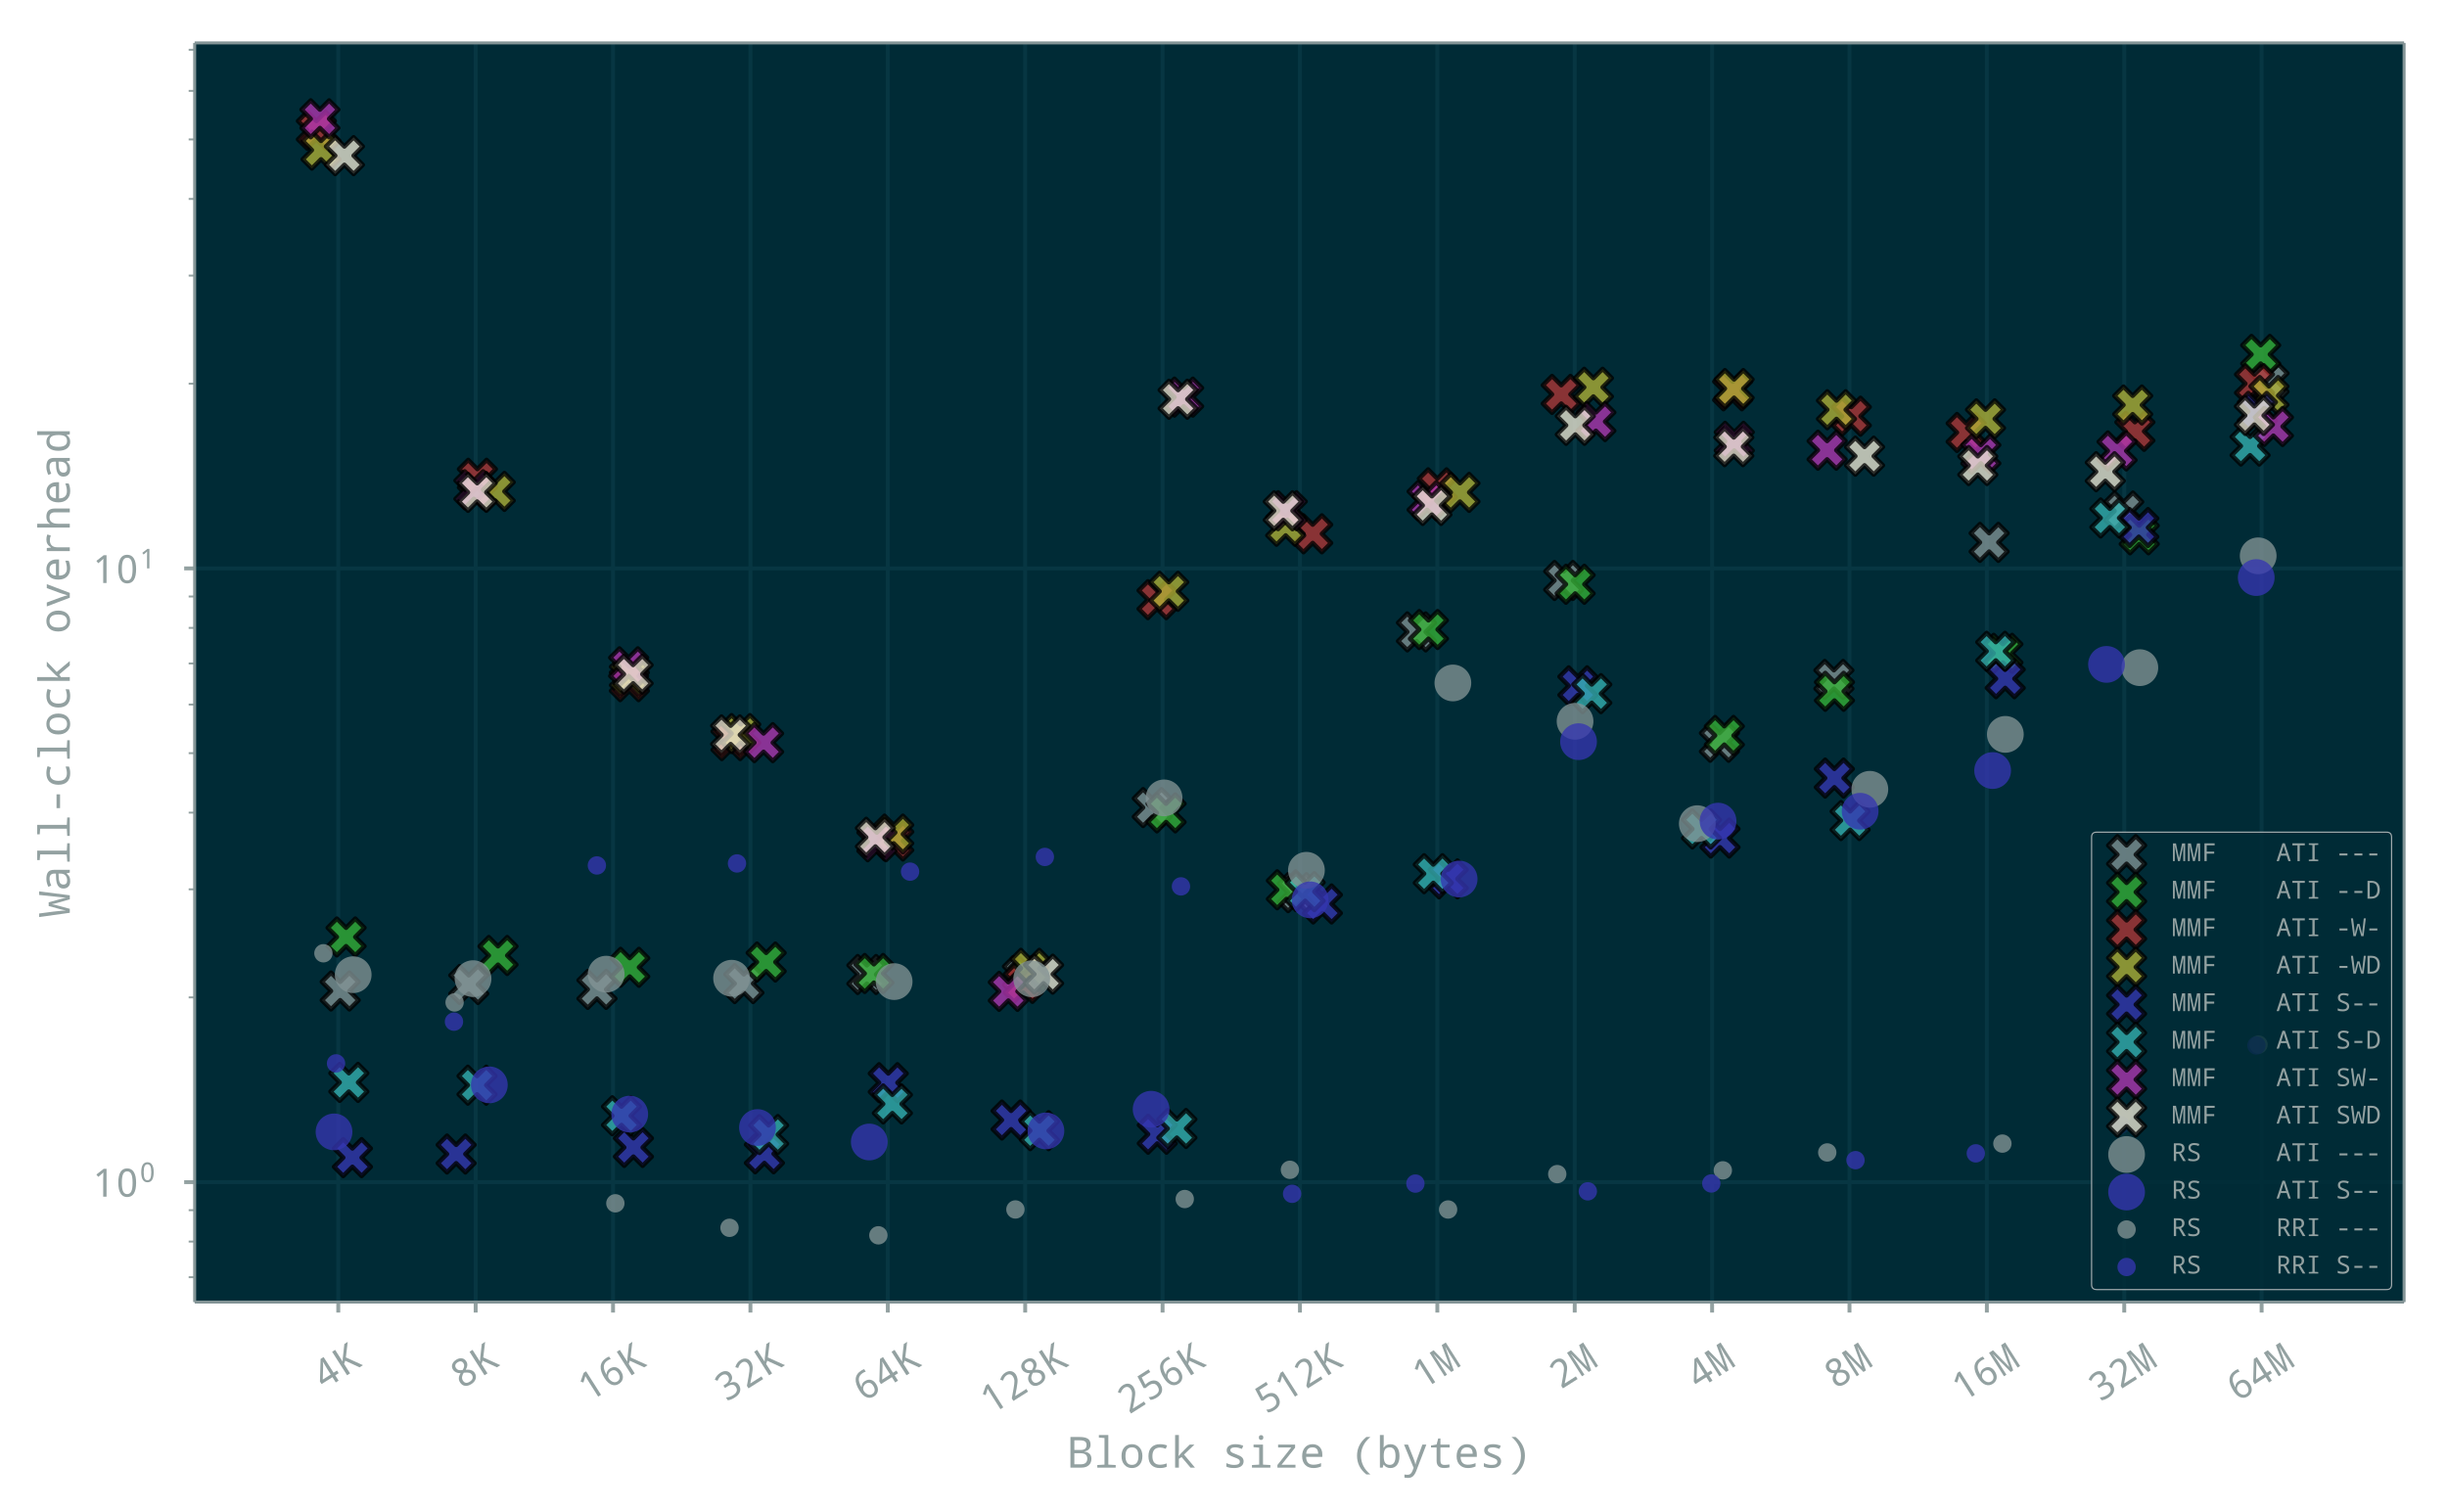 <?xml version="1.0" encoding="UTF-8"?>
<!DOCTYPE svg  PUBLIC '-//W3C//DTD SVG 1.1//EN'  'http://www.w3.org/Graphics/SVG/1.1/DTD/svg11.dtd'>
<!-- Created with matplotlib (http://matplotlib.org/) -->
<svg width="815.49pt" height="504pt" version="1.1" viewBox="0 0 815.49 504" xmlns="http://www.w3.org/2000/svg" xmlns:xlink="http://www.w3.org/1999/xlink">
 <defs>
  <style type="text/css">*{stroke-linecap:butt;stroke-linejoin:round;}</style>
 </defs>
 <g id="figure_1">
  <g id="patch_1">
   <path d="m0 504h815.49v-504h-815.49z" fill="none"/>
  </g>
  <g id="axes_1">
   <g id="patch_2">
    <path d="m64.875 433.99h736.31v-419.69h-736.31z" fill="#002b36"/>
   </g>
   <g id="matplotlib.axis_1">
    <g id="xtick_1">
     <g id="line2d_1">
      <path d="m112.73 433.99v-419.69" clip-path="url(#pdf1b43fc83)" fill="none" stroke="#073642" stroke-linecap="square" stroke-width="1.3"/>
     </g>
     <g id="line2d_2">
      <defs>
       <path id="m6e5a6330e1" d="m0 0v3.5" stroke="#93a1a1" stroke-width="1.3"/>
      </defs>
      <use x="112.733" y="433.993" fill="#93a1a1" stroke="#93a1a1" stroke-width="1.3" xlink:href="#m6e5a6330e1"/>
     </g>
     <g id="text_1"><!-- 4K -->
      <defs>
       <path id="NotoMono-34" d="m54.984 16.016h-10.406v-16.016h-8.594v16.016h-33v7.766l32.422 48h9.172v-47.656h10.406zm-19 8.109v17.375q0 8.594 0.641 21.094h-0.438q-1.766-4.969-4.406-8.781l-20.062-29.688z"/>
       <path id="NotoMono-4b" d="m58.5 0h-10.312l-21.969 34.078-6.828-5.562v-28.516h-9.094v71.391h9.094v-35.703l5.906 8.203 22.109 27.5h10.219l-25.453-31.109z"/>
      </defs>
      <g transform="translate(107.96 463.3) rotate(-32.461) scale(.13 -.13)" fill="#93a1a1">
       <use xlink:href="#NotoMono-34"/>
       <use x="60.01" xlink:href="#NotoMono-4b"/>
      </g>
     </g>
    </g>
    <g id="xtick_2">
     <g id="line2d_3">
      <path d="m158.52 433.99v-419.69" clip-path="url(#pdf1b43fc83)" fill="none" stroke="#073642" stroke-linecap="square" stroke-width="1.3"/>
     </g>
     <g id="line2d_4">
      <use x="158.518" y="433.993" fill="#93a1a1" stroke="#93a1a1" stroke-width="1.3" xlink:href="#m6e5a6330e1"/>
     </g>
     <g id="text_2"><!-- 8K -->
      <defs>
       <path id="NotoMono-38" d="m37.312 37.797q15.078-7.812 15.078-19.188 0-8.844-6.156-14.219-6.141-5.375-16.25-5.375-10.547 0-16.453 5.047-5.906 5.062-5.906 14.156 0 12.547 13.766 19.188-11.484 7.125-11.484 18.016 0 7.859 5.688 12.469 5.703 4.625 14.391 4.625 8.984 0 14.547-4.641t5.562-12.547q0-11.234-12.781-17.531zm-7.234 3.609q11.328 5.031 11.328 13.578 0 4.922-3.078 7.516t-8.438 2.594q-5.188 0-8.234-2.594t-3.047-7.516q0-4.391 2.406-7.453 2.422-3.047 9.062-6.125zm-1.359-7.422q-12.406-5.906-12.406-15.875 0-11.719 13.469-11.719 6.641 0 10.281 3.203t3.641 8.906q0 4.406-3.078 7.797t-10.453 7z"/>
      </defs>
      <g transform="translate(153.75 463.3) rotate(-32.461) scale(.13 -.13)" fill="#93a1a1">
       <use xlink:href="#NotoMono-38"/>
       <use x="60.01" xlink:href="#NotoMono-4b"/>
      </g>
     </g>
    </g>
    <g id="xtick_3">
     <g id="line2d_5">
      <path d="m204.3 433.99v-419.69" clip-path="url(#pdf1b43fc83)" fill="none" stroke="#073642" stroke-linecap="square" stroke-width="1.3"/>
     </g>
     <g id="line2d_6">
      <use x="204.302" y="433.993" fill="#93a1a1" stroke="#93a1a1" stroke-width="1.3" xlink:href="#m6e5a6330e1"/>
     </g>
     <g id="text_3"><!-- 16K -->
      <defs>
       <path id="NotoMono-31" d="m37.016 0h-8.594v44.578q0 5.953 0.391 17.625-1.906-2.094-5.906-5.516l-7.188-5.906-4.734 6 18.703 14.609h7.328z"/>
       <path id="NotoMono-36" d="m47.125 71.484v-7.562q-3.469 1.172-8.109 1.172-10.938 0-16.438-6.891-5.484-6.891-5.969-21.828h0.578q4.641 8.297 14.984 8.297 9.531 0 14.922-5.812 5.391-5.797 5.391-15.859 0-11.141-5.891-17.562-5.875-6.422-15.781-6.422-10.641 0-16.969 8.234t-6.328 23.266q0 41.891 31.203 41.891 5.078 0 8.406-0.922zm-3.234-48.484q0 7.078-3.344 10.891t-9.547 3.812q-6.188 0-10.391-3.969-4.203-3.953-4.203-9.031 0-7.422 3.953-12.812t10.359-5.391q6.203 0 9.688 4.297t3.484 12.203z"/>
      </defs>
      <g transform="translate(196.24 467.49) rotate(-32.461) scale(.13 -.13)" fill="#93a1a1">
       <use xlink:href="#NotoMono-31"/>
       <use x="60.01" xlink:href="#NotoMono-36"/>
       <use x="120.02" xlink:href="#NotoMono-4b"/>
      </g>
     </g>
    </g>
    <g id="xtick_4">
     <g id="line2d_7">
      <path d="m250.09 433.99v-419.69" clip-path="url(#pdf1b43fc83)" fill="none" stroke="#073642" stroke-linecap="square" stroke-width="1.3"/>
     </g>
     <g id="line2d_8">
      <use x="250.086" y="433.993" fill="#93a1a1" stroke="#93a1a1" stroke-width="1.3" xlink:href="#m6e5a6330e1"/>
     </g>
     <g id="text_4"><!-- 32K -->
      <defs>
       <path id="NotoMono-33" d="m33.891 37.594v-0.281q17.625-2.297 17.625-17 0-9.906-6.75-15.609-6.734-5.688-19.469-5.688-11.812 0-18.906 3.859v8.312q8.984-4.688 18.703-4.688 17.297 0 17.297 14.109 0 12.594-18.609 12.594h-6.5v7.375h6.5q7.812 0 12.109 3.703 4.297 3.719 4.297 9.828 0 4.969-3.328 7.875-3.312 2.906-8.875 2.906-8.703 0-16.797-5.906l-4.5 6.109q9.141 7.312 21.297 7.312 10.047 0 15.688-4.828t5.641-12.891q0-6.734-4-11.281-4-4.531-11.422-5.812z"/>
       <path id="NotoMono-32" d="m52.203 0h-44.484v7.625l17.094 18.594q9.516 10.406 12.531 15.5 3.031 5.109 3.031 11.266 0 5.516-3.094 8.703-3.094 3.203-8.375 3.203-7.812 0-15.531-6.688l-4.969 5.812q9.375 8.391 20.594 8.391 9.484 0 14.953-5.172t5.469-13.906q0-5.812-2.891-11.922-2.875-6.109-14.203-18.312l-13.719-14.594v-0.391h33.594z"/>
      </defs>
      <g transform="translate(242.02 467.49) rotate(-32.461) scale(.13 -.13)" fill="#93a1a1">
       <use xlink:href="#NotoMono-33"/>
       <use x="60.01" xlink:href="#NotoMono-32"/>
       <use x="120.02" xlink:href="#NotoMono-4b"/>
      </g>
     </g>
    </g>
    <g id="xtick_5">
     <g id="line2d_9">
      <path d="m295.87 433.99v-419.69" clip-path="url(#pdf1b43fc83)" fill="none" stroke="#073642" stroke-linecap="square" stroke-width="1.3"/>
     </g>
     <g id="line2d_10">
      <use x="295.87" y="433.993" fill="#93a1a1" stroke="#93a1a1" stroke-width="1.3" xlink:href="#m6e5a6330e1"/>
     </g>
     <g id="text_5"><!-- 64K -->
      <g transform="translate(287.81 467.49) rotate(-32.461) scale(.13 -.13)" fill="#93a1a1">
       <use xlink:href="#NotoMono-36"/>
       <use x="60.01" xlink:href="#NotoMono-34"/>
       <use x="120.02" xlink:href="#NotoMono-4b"/>
      </g>
     </g>
    </g>
    <g id="xtick_6">
     <g id="line2d_11">
      <path d="m341.65 433.99v-419.69" clip-path="url(#pdf1b43fc83)" fill="none" stroke="#073642" stroke-linecap="square" stroke-width="1.3"/>
     </g>
     <g id="line2d_12">
      <use x="341.654" y="433.993" fill="#93a1a1" stroke="#93a1a1" stroke-width="1.3" xlink:href="#m6e5a6330e1"/>
     </g>
     <g id="text_6"><!-- 128K -->
      <g transform="translate(330.3 471.68) rotate(-32.461) scale(.13 -.13)" fill="#93a1a1">
       <use xlink:href="#NotoMono-31"/>
       <use x="60.01" xlink:href="#NotoMono-32"/>
       <use x="120.02" xlink:href="#NotoMono-38"/>
       <use x="180.029" xlink:href="#NotoMono-4b"/>
      </g>
     </g>
    </g>
    <g id="xtick_7">
     <g id="line2d_13">
      <path d="m387.44 433.99v-419.69" clip-path="url(#pdf1b43fc83)" fill="none" stroke="#073642" stroke-linecap="square" stroke-width="1.3"/>
     </g>
     <g id="line2d_14">
      <use x="387.439" y="433.993" fill="#93a1a1" stroke="#93a1a1" stroke-width="1.3" xlink:href="#m6e5a6330e1"/>
     </g>
     <g id="text_7"><!-- 256K -->
      <defs>
       <path id="NotoMono-35" d="m8.406 2.875v8.406q7.031-4.688 17.578-4.688 16.406 0 16.406 15.328 0 14.359-16.797 14.359-4.359 0-11.281-1.266l-4.406 2.781 2.688 33.594h33.703v-8.109h-25.984l-1.906-20.453q5.234 0.969 10.203 0.969 10.266 0 16.578-5.594 6.328-5.578 6.328-15.297 0-11.438-6.75-17.672-6.734-6.219-18.984-6.219-10.938 0-17.375 3.859z"/>
      </defs>
      <g transform="translate(376.09 471.68) rotate(-32.461) scale(.13 -.13)" fill="#93a1a1">
       <use xlink:href="#NotoMono-32"/>
       <use x="60.01" xlink:href="#NotoMono-35"/>
       <use x="120.02" xlink:href="#NotoMono-36"/>
       <use x="180.029" xlink:href="#NotoMono-4b"/>
      </g>
     </g>
    </g>
    <g id="xtick_8">
     <g id="line2d_15">
      <path d="m433.22 433.99v-419.69" clip-path="url(#pdf1b43fc83)" fill="none" stroke="#073642" stroke-linecap="square" stroke-width="1.3"/>
     </g>
     <g id="line2d_16">
      <use x="433.223" y="433.993" fill="#93a1a1" stroke="#93a1a1" stroke-width="1.3" xlink:href="#m6e5a6330e1"/>
     </g>
     <g id="text_8"><!-- 512K -->
      <g transform="translate(421.87 471.68) rotate(-32.461) scale(.13 -.13)" fill="#93a1a1">
       <use xlink:href="#NotoMono-35"/>
       <use x="60.01" xlink:href="#NotoMono-31"/>
       <use x="120.02" xlink:href="#NotoMono-32"/>
       <use x="180.029" xlink:href="#NotoMono-4b"/>
      </g>
     </g>
    </g>
    <g id="xtick_9">
     <g id="line2d_17">
      <path d="m479.01 433.99v-419.69" clip-path="url(#pdf1b43fc83)" fill="none" stroke="#073642" stroke-linecap="square" stroke-width="1.3"/>
     </g>
     <g id="line2d_18">
      <use x="479.007" y="433.993" fill="#93a1a1" stroke="#93a1a1" stroke-width="1.3" xlink:href="#m6e5a6330e1"/>
     </g>
     <g id="text_9"><!-- 1M -->
      <defs>
       <path id="NotoMono-4d" d="m25.984 0-13.578 62.5h-0.391q0.875-12.984 0.875-19.828v-42.672h-7.375v71.391h12.062l12.109-58.203h0.297l12.203 58.203h12.312v-71.391h-7.484v43.312q0 4.984 0.688 19.094h-0.391l-13.812-62.406z"/>
      </defs>
      <g transform="translate(474.24 463.3) rotate(-32.461) scale(.13 -.13)" fill="#93a1a1">
       <use xlink:href="#NotoMono-31"/>
       <use x="60.01" xlink:href="#NotoMono-4d"/>
      </g>
     </g>
    </g>
    <g id="xtick_10">
     <g id="line2d_19">
      <path d="m524.79 433.99v-419.69" clip-path="url(#pdf1b43fc83)" fill="none" stroke="#073642" stroke-linecap="square" stroke-width="1.3"/>
     </g>
     <g id="line2d_20">
      <use x="524.791" y="433.993" fill="#93a1a1" stroke="#93a1a1" stroke-width="1.3" xlink:href="#m6e5a6330e1"/>
     </g>
     <g id="text_10"><!-- 2M -->
      <g transform="translate(520.02 463.3) rotate(-32.461) scale(.13 -.13)" fill="#93a1a1">
       <use xlink:href="#NotoMono-32"/>
       <use x="60.01" xlink:href="#NotoMono-4d"/>
      </g>
     </g>
    </g>
    <g id="xtick_11">
     <g id="line2d_21">
      <path d="m570.58 433.99v-419.69" clip-path="url(#pdf1b43fc83)" fill="none" stroke="#073642" stroke-linecap="square" stroke-width="1.3"/>
     </g>
     <g id="line2d_22">
      <use x="570.576" y="433.993" fill="#93a1a1" stroke="#93a1a1" stroke-width="1.3" xlink:href="#m6e5a6330e1"/>
     </g>
     <g id="text_11"><!-- 4M -->
      <g transform="translate(565.81 463.3) rotate(-32.461) scale(.13 -.13)" fill="#93a1a1">
       <use xlink:href="#NotoMono-34"/>
       <use x="60.01" xlink:href="#NotoMono-4d"/>
      </g>
     </g>
    </g>
    <g id="xtick_12">
     <g id="line2d_23">
      <path d="m616.36 433.99v-419.69" clip-path="url(#pdf1b43fc83)" fill="none" stroke="#073642" stroke-linecap="square" stroke-width="1.3"/>
     </g>
     <g id="line2d_24">
      <use x="616.36" y="433.993" fill="#93a1a1" stroke="#93a1a1" stroke-width="1.3" xlink:href="#m6e5a6330e1"/>
     </g>
     <g id="text_12"><!-- 8M -->
      <g transform="translate(611.59 463.3) rotate(-32.461) scale(.13 -.13)" fill="#93a1a1">
       <use xlink:href="#NotoMono-38"/>
       <use x="60.01" xlink:href="#NotoMono-4d"/>
      </g>
     </g>
    </g>
    <g id="xtick_13">
     <g id="line2d_25">
      <path d="m662.14 433.99v-419.69" clip-path="url(#pdf1b43fc83)" fill="none" stroke="#073642" stroke-linecap="square" stroke-width="1.3"/>
     </g>
     <g id="line2d_26">
      <use x="662.144" y="433.993" fill="#93a1a1" stroke="#93a1a1" stroke-width="1.3" xlink:href="#m6e5a6330e1"/>
     </g>
     <g id="text_13"><!-- 16M -->
      <g transform="translate(654.08 467.49) rotate(-32.461) scale(.13 -.13)" fill="#93a1a1">
       <use xlink:href="#NotoMono-31"/>
       <use x="60.01" xlink:href="#NotoMono-36"/>
       <use x="120.02" xlink:href="#NotoMono-4d"/>
      </g>
     </g>
    </g>
    <g id="xtick_14">
     <g id="line2d_27">
      <path d="m707.93 433.99v-419.69" clip-path="url(#pdf1b43fc83)" fill="none" stroke="#073642" stroke-linecap="square" stroke-width="1.3"/>
     </g>
     <g id="line2d_28">
      <use x="707.928" y="433.993" fill="#93a1a1" stroke="#93a1a1" stroke-width="1.3" xlink:href="#m6e5a6330e1"/>
     </g>
     <g id="text_14"><!-- 32M -->
      <g transform="translate(699.87 467.49) rotate(-32.461) scale(.13 -.13)" fill="#93a1a1">
       <use xlink:href="#NotoMono-33"/>
       <use x="60.01" xlink:href="#NotoMono-32"/>
       <use x="120.02" xlink:href="#NotoMono-4d"/>
      </g>
     </g>
    </g>
    <g id="xtick_15">
     <g id="line2d_29">
      <path d="m753.71 433.99v-419.69" clip-path="url(#pdf1b43fc83)" fill="none" stroke="#073642" stroke-linecap="square" stroke-width="1.3"/>
     </g>
     <g id="line2d_30">
      <use x="753.712" y="433.993" fill="#93a1a1" stroke="#93a1a1" stroke-width="1.3" xlink:href="#m6e5a6330e1"/>
     </g>
     <g id="text_15"><!-- 64M -->
      <g transform="translate(745.65 467.49) rotate(-32.461) scale(.13 -.13)" fill="#93a1a1">
       <use xlink:href="#NotoMono-36"/>
       <use x="60.01" xlink:href="#NotoMono-34"/>
       <use x="120.02" xlink:href="#NotoMono-4d"/>
      </g>
     </g>
    </g>
    <g id="text_16"><!-- Block size (bytes) -->
     <defs>
      <path id="NotoMono-42" d="m6.594 71.391h21.484q13.375 0 19.406-4.281 6.031-4.266 6.031-13.781 0-6.25-3.844-10.406-3.828-4.156-10.359-5.031v-0.484q16.203-2.641 16.203-16.703 0-9.672-6.234-15.188-6.219-5.516-16.953-5.516h-25.734zm9.125-30.281h13.875q7.609 0 11.094 2.688 3.5 2.688 3.5 8.891 0 5.859-3.734 8.391-3.734 2.547-11.844 2.547h-12.891zm0-7.609v-25.781h15q15.188 0 15.188 13.375 0 12.406-15.828 12.406z"/>
      <path id="NotoMono-6c" d="m25.984 69-13.094 1.016v5.969h22.016v-69l17.188-0.984v-6h-42.906v6l16.797 0.984z"/>
      <path id="NotoMono-6f" d="m29.781-0.984q-10.547 0-17.359 7.594t-6.812 20.297q0 12.844 6.609 20.266 6.625 7.422 17.859 7.422 10.641 0 17.422-7.578 6.797-7.562 6.797-20.109 0-12.938-6.688-20.422-6.688-7.469-17.828-7.469zm0.203 7.375q15.141 0 15.141 20.516 0 20.312-15.234 20.312-15.094 0-15.094-20.312 0-20.516 15.188-20.516z"/>
      <path id="NotoMono-63" d="m51.812 51.703-3.031-7.703q-7.328 2.781-13.094 2.781-18.109 0-18.109-20.172 0-19.828 17.625-19.828 7.672 0 15.672 3.031v-7.812q-6.531-2.984-16.062-2.984-12.547 0-19.484 7.109-6.922 7.109-6.922 20.391 0 13.719 7.078 20.891 7.078 7.188 19.922 7.188 8.688 0 16.406-2.891z"/>
      <path id="NotoMono-6b" d="m18.703 27 6.594 7.422 19.281 19.188h10.844l-24.125-23.188 25.484-30.422h-10.391l-20.797 24.609-6.312-4v-20.609h-8.781v75.984h8.781v-34.875l-0.781-14.109z"/>
      <path id="NotoMono-73" d="m9.906 2.391v8.109q9.438-4.203 18.078-4.203 13.422 0 13.422 7.906 0 2.797-2.391 4.844t-11.031 5.172q-11.375 4.25-14.344 7.781-2.953 3.547-2.953 8.375 0 6.641 5.438 10.422 5.453 3.797 15.078 3.797 9.672 0 18.016-3.609l-2.922-7.281q-8.891 3.516-15.578 3.516-11.531 0-11.531-6.5 0-2.969 2.469-4.75t11.359-4.969q10.297-3.75 13.688-7.391t3.391-8.906q0-7.328-5.719-11.516-5.703-4.172-16.156-4.172-12.109 0-18.312 3.375z"/>
      <path id="NotoMono-69" d="m30.906 75.688q5.172 0 5.172-5.562 0-2.844-1.531-4.234t-3.641-1.391q-5.219 0-5.219 5.625 0 5.562 5.219 5.562zm-4.484-29.109-13.141 1.031v6h22.016v-46.625l17.188-0.984v-6h-42.859v6l16.797 0.984z"/>
      <path id="NotoMono-7a" d="m50.984 0h-42.094v6.109l32.219 40.812h-30.609v6.688h39.594v-7.125l-31.594-39.797h32.484z"/>
      <path id="NotoMono-65" d="m53.516 25.094h-37.797q0.391-18.312 16.797-18.312 9.531 0 18.078 3.719v-7.812q-8.109-3.672-17.781-3.672-11.969 0-19.141 7.297-7.172 7.312-7.172 20.109 0 12.984 6.609 20.578 6.625 7.594 17.703 7.594 10.344 0 16.516-6.547 6.188-6.547 6.188-17.438zm-37.594 7.234h27.969q0 14.891-13.281 14.891-13.422 0-14.688-14.891z"/>
      <path id="NotoMono-28" d="m36.078 71.391h9.438q-21.938-18.359-21.938-43.609 0-25.438 21.828-43.609h-9.328q-21.672 17.25-21.672 43.516 0 25.969 21.672 43.703z"/>
      <path id="NotoMono-62" d="m16.609 6.781h-0.594l-1.812-6.781h-6.484v75.984h8.891v-18.359q0-3.969-0.391-11.047h0.391q5.219 8.016 15.719 8.016 9.812 0 15.406-7.312 5.594-7.297 5.594-20.375 0-13.188-5.625-20.547-5.609-7.344-15.375-7.344-10.109 0-15.719 7.766zm0 20.125q0-11.078 3.391-15.797t10.812-4.719q13.281 0 13.281 20.609 0 20.219-13.375 20.219-7.578 0-10.844-4.594t-3.266-15.719z"/>
      <path id="NotoMono-79" d="m4 53.609h9.188l12.797-31.922q4-10.016 4.344-14.172h0.281q1.125 5.469 4.406 14.266l11.672 31.828h9.219l-23.188-60.594q-3.281-8.5-7.625-12.766-4.344-4.281-12-4.281-4.203 0-8.203 0.844v7.078q3.016-0.594 6.641-0.594 4.688 0 7.297 2t4.656 6.891l2.828 7.328z"/>
      <path id="NotoMono-74" d="m49.812 7.328v-6.734q-6.359-1.578-12.312-1.578-17.672 0-17.672 16.812v31.094h-13.047v4.594l13.047 2.391 3.75 14.016h5.141v-14.312h21.375v-6.688h-21.375v-31.094q0-9.531 9.375-9.531 4.531 0 11.719 1.031z"/>
      <path id="NotoMono-29" d="m23.875-15.828h-9.281q21.781 18.125 21.781 43.609 0 25.297-21.875 43.609h9.375q21.734-17.625 21.734-43.703 0-26.375-21.734-43.516z"/>
     </defs>
     <g transform="translate(355.79 489.18) scale(.143 -.143)" fill="#93a1a1">
      <use xlink:href="#NotoMono-42"/>
      <use x="60.01" xlink:href="#NotoMono-6c"/>
      <use x="120.02" xlink:href="#NotoMono-6f"/>
      <use x="180.029" xlink:href="#NotoMono-63"/>
      <use x="240.039" xlink:href="#NotoMono-6b"/>
      <use x="300.049" xlink:href="#NotoMono-20"/>
      <use x="360.059" xlink:href="#NotoMono-73"/>
      <use x="420.068" xlink:href="#NotoMono-69"/>
      <use x="480.078" xlink:href="#NotoMono-7a"/>
      <use x="540.088" xlink:href="#NotoMono-65"/>
      <use x="600.098" xlink:href="#NotoMono-20"/>
      <use x="660.107" xlink:href="#NotoMono-28"/>
      <use x="720.117" xlink:href="#NotoMono-62"/>
      <use x="780.127" xlink:href="#NotoMono-79"/>
      <use x="840.137" xlink:href="#NotoMono-74"/>
      <use x="900.146" xlink:href="#NotoMono-65"/>
      <use x="960.156" xlink:href="#NotoMono-73"/>
      <use x="1020.166" xlink:href="#NotoMono-29"/>
     </g>
    </g>
   </g>
   <g id="matplotlib.axis_2">
    <g id="ytick_1">
     <g id="line2d_31">
      <path d="m64.875 394.02h736.31" clip-path="url(#pdf1b43fc83)" fill="none" stroke="#073642" stroke-linecap="square" stroke-width="1.3"/>
     </g>
     <g id="line2d_32">
      <defs>
       <path id="m0e4ee7d6b2" d="m0 0h-3.5" stroke="#93a1a1" stroke-width="1.3"/>
      </defs>
      <use x="64.875" y="394.018" fill="#93a1a1" stroke="#93a1a1" stroke-width="1.3" xlink:href="#m0e4ee7d6b2"/>
     </g>
     <g id="text_17"><!-- $\mathdefault{10^{0}}$ -->
      <defs>
       <path id="NotoMono-30" d="m29.891-0.984q-11.188 0-16.953 9.453t-5.766 27.328q0 36.719 22.719 36.719 11.328 0 17.109-9.453t5.781-27.266q0-36.781-22.891-36.781zm0 7.578q7.172 0 10.531 6.859 3.375 6.859 3.375 22.344 0 15.375-3.375 22.234-3.359 6.859-10.531 6.859-7.094 0-10.391-6.812-3.281-6.812-3.281-22.281 0-15.531 3.281-22.375 3.297-6.828 10.391-6.828z"/>
      </defs>
      <g transform="translate(30.695 398.96) scale(.13 -.13)" fill="#93a1a1">
       <use transform="translate(0 .713)" xlink:href="#NotoMono-31"/>
       <use transform="translate(60.01 .713)" xlink:href="#NotoMono-30"/>
       <use transform="translate(120.96 38.239) scale(.7)" xlink:href="#NotoMono-30"/>
      </g>
     </g>
    </g>
    <g id="ytick_2">
     <g id="line2d_33">
      <path d="m64.875 189.46h736.31" clip-path="url(#pdf1b43fc83)" fill="none" stroke="#073642" stroke-linecap="square" stroke-width="1.3"/>
     </g>
     <g id="line2d_34">
      <use x="64.875" y="189.46" fill="#93a1a1" stroke="#93a1a1" stroke-width="1.3" xlink:href="#m0e4ee7d6b2"/>
     </g>
     <g id="text_18"><!-- $\mathdefault{10^{1}}$ -->
      <g transform="translate(30.695 194.4) scale(.13 -.13)" fill="#93a1a1">
       <use transform="translate(0 .5)" xlink:href="#NotoMono-31"/>
       <use transform="translate(60.01 .5)" xlink:href="#NotoMono-30"/>
       <use transform="translate(120.96 38.027) scale(.7)" xlink:href="#NotoMono-31"/>
      </g>
     </g>
    </g>
    <g id="ytick_3">
     <g id="line2d_35">
      <defs>
       <path id="m9522d049c2" d="m0 0h-2" stroke="#93a1a1" stroke-width=".65"/>
      </defs>
      <use x="64.875" y="425.704" fill="#93a1a1" stroke="#93a1a1" stroke-width=".65" xlink:href="#m9522d049c2"/>
     </g>
    </g>
    <g id="ytick_4">
     <g id="line2d_36">
      <use x="64.875" y="413.841" fill="#93a1a1" stroke="#93a1a1" stroke-width=".65" xlink:href="#m9522d049c2"/>
     </g>
    </g>
    <g id="ytick_5">
     <g id="line2d_37">
      <use x="64.875" y="403.378" fill="#93a1a1" stroke="#93a1a1" stroke-width=".65" xlink:href="#m9522d049c2"/>
     </g>
    </g>
    <g id="ytick_6">
     <g id="line2d_38">
      <use x="64.875" y="332.44" fill="#93a1a1" stroke="#93a1a1" stroke-width=".65" xlink:href="#m9522d049c2"/>
     </g>
    </g>
    <g id="ytick_7">
     <g id="line2d_39">
      <use x="64.875" y="296.419" fill="#93a1a1" stroke="#93a1a1" stroke-width=".65" xlink:href="#m9522d049c2"/>
     </g>
    </g>
    <g id="ytick_8">
     <g id="line2d_40">
      <use x="64.875" y="270.862" fill="#93a1a1" stroke="#93a1a1" stroke-width=".65" xlink:href="#m9522d049c2"/>
     </g>
    </g>
    <g id="ytick_9">
     <g id="line2d_41">
      <use x="64.875" y="251.038" fill="#93a1a1" stroke="#93a1a1" stroke-width=".65" xlink:href="#m9522d049c2"/>
     </g>
    </g>
    <g id="ytick_10">
     <g id="line2d_42">
      <use x="64.875" y="234.841" fill="#93a1a1" stroke="#93a1a1" stroke-width=".65" xlink:href="#m9522d049c2"/>
     </g>
    </g>
    <g id="ytick_11">
     <g id="line2d_43">
      <use x="64.875" y="221.147" fill="#93a1a1" stroke="#93a1a1" stroke-width=".65" xlink:href="#m9522d049c2"/>
     </g>
    </g>
    <g id="ytick_12">
     <g id="line2d_44">
      <use x="64.875" y="209.284" fill="#93a1a1" stroke="#93a1a1" stroke-width=".65" xlink:href="#m9522d049c2"/>
     </g>
    </g>
    <g id="ytick_13">
     <g id="line2d_45">
      <use x="64.875" y="198.82" fill="#93a1a1" stroke="#93a1a1" stroke-width=".65" xlink:href="#m9522d049c2"/>
     </g>
    </g>
    <g id="ytick_14">
     <g id="line2d_46">
      <use x="64.875" y="127.883" fill="#93a1a1" stroke="#93a1a1" stroke-width=".65" xlink:href="#m9522d049c2"/>
     </g>
    </g>
    <g id="ytick_15">
     <g id="line2d_47">
      <use x="64.875" y="91.862" fill="#93a1a1" stroke="#93a1a1" stroke-width=".65" xlink:href="#m9522d049c2"/>
     </g>
    </g>
    <g id="ytick_16">
     <g id="line2d_48">
      <use x="64.875" y="66.305" fill="#93a1a1" stroke="#93a1a1" stroke-width=".65" xlink:href="#m9522d049c2"/>
     </g>
    </g>
    <g id="ytick_17">
     <g id="line2d_49">
      <use x="64.875" y="46.481" fill="#93a1a1" stroke="#93a1a1" stroke-width=".65" xlink:href="#m9522d049c2"/>
     </g>
    </g>
    <g id="ytick_18">
     <g id="line2d_50">
      <use x="64.875" y="30.284" fill="#93a1a1" stroke="#93a1a1" stroke-width=".65" xlink:href="#m9522d049c2"/>
     </g>
    </g>
    <g id="ytick_19">
     <g id="line2d_51">
      <use x="64.875" y="16.589" fill="#93a1a1" stroke="#93a1a1" stroke-width=".65" xlink:href="#m9522d049c2"/>
     </g>
    </g>
    <g id="text_19"><!-- Wall-clock overhead -->
     <defs>
      <path id="NotoMono-57" d="m25.781 49.219h8.641l7.078-25.438q2.984-10.688 3.516-14.984 0.109 2.578 3.172 30.219l3.422 32.375h8.297l-9.125-71.391h-9.281l-8.203 28.328q-1.953 6.734-3.219 13.766-1.562-8.453-3.172-13.875l-7.625-28.219h-9.266l-9.922 71.391h8.312l4.297-32.375q1.109-8.594 1.938-18.469 0.844-9.859 0.844-11.75 1.172 7.359 3.406 15.234z"/>
      <path id="NotoMono-61" d="m43.703 0-1.812 7.422h-0.391q-3.75-4.734-7.719-6.578-3.953-1.828-10.203-1.828-7.953 0-12.469 4.203t-4.516 11.766q0 16.219 24.906 17l9.906 0.344v3.359q0 11.531-11.906 11.531-7.188 0-16.016-4l-3.078 6.688q9.562 4.688 18.703 4.688 11.078 0 16.031-4.25t4.953-13.625v-36.719zm-2.391 26.219-7.906-0.344q-9.578-0.391-13.578-3t-4-7.984q0-8.688 9.766-8.688 7.172 0 11.438 3.969 4.281 3.984 4.281 11.219z"/>
      <path id="NotoMono-2d" d="m13.922 22.703v8.203h32.172v-8.203z"/>
      <path id="NotoMono-76" d="m24.312 0-20.312 53.609h9.188l11.719-31.828q4.141-11.281 4.875-15.875h0.297q0.344 2.156 4.938 15.875l11.672 31.828h9.219l-20.312-53.609z"/>
      <path id="NotoMono-72" d="m51.703 52.391-2.391-8.109q-6 2.203-10.938 2.203-7.953 0-12.281-4.516-4.312-4.516-4.312-13.062v-28.906h-8.891v53.609h7.234l1.062-9.812h0.391q3.719 5.812 7.969 8.297 4.25 2.5 10.438 2.5 5.766 0 11.719-2.203z"/>
      <path id="NotoMono-68" d="m43.312 0v34.516q0 12.703-11.625 12.703-14.984 0-14.984-19.438v-27.781h-8.891v75.984h8.891v-22.562l-0.391-7.031h0.484q5.031 8.203 16.406 8.203 19 0 19-19.578v-35.016z"/>
      <path id="NotoMono-64" d="m43.797 7.172h-0.391q-5.516-8.156-15.719-8.156-9.812 0-15.406 7.297-5.594 7.312-5.594 20.391 0 13.188 5.609 20.531 5.625 7.359 15.391 7.359 10.062 0 15.719-7.812h0.594q-0.594 6.297-0.594 7.906v21.297h8.891v-75.984h-7.172zm-0.391 17.531v2q0 11.094-3.391 15.797-3.391 4.719-10.812 4.719-13.281 0-13.281-20.609 0-20.219 13.375-20.219 7.422 0 10.672 4.328t3.438 13.984z"/>
     </defs>
     <g transform="translate(23.259 305.68) rotate(-90) scale(.143 -.143)" fill="#93a1a1">
      <use xlink:href="#NotoMono-57"/>
      <use x="60.01" xlink:href="#NotoMono-61"/>
      <use x="120.02" xlink:href="#NotoMono-6c"/>
      <use x="180.029" xlink:href="#NotoMono-6c"/>
      <use x="240.039" xlink:href="#NotoMono-2d"/>
      <use x="300.049" xlink:href="#NotoMono-63"/>
      <use x="360.059" xlink:href="#NotoMono-6c"/>
      <use x="420.068" xlink:href="#NotoMono-6f"/>
      <use x="480.078" xlink:href="#NotoMono-63"/>
      <use x="540.088" xlink:href="#NotoMono-6b"/>
      <use x="600.098" xlink:href="#NotoMono-20"/>
      <use x="660.107" xlink:href="#NotoMono-6f"/>
      <use x="720.117" xlink:href="#NotoMono-76"/>
      <use x="780.127" xlink:href="#NotoMono-65"/>
      <use x="840.137" xlink:href="#NotoMono-72"/>
      <use x="900.146" xlink:href="#NotoMono-68"/>
      <use x="960.156" xlink:href="#NotoMono-65"/>
      <use x="1020.166" xlink:href="#NotoMono-61"/>
      <use x="1080.176" xlink:href="#NotoMono-64"/>
     </g>
    </g>
   </g>
   <g id="PathCollection_1">
    <defs>
     <path id="mbc6355dd01" d="m-3.062 6.124 3.062-3.062 3.062 3.062 3.062-3.062-3.062-3.062 3.062-3.062-3.062-3.062-3.062 3.062-3.062-3.062-3.062 3.062 3.062 3.062-3.062 3.062z" stroke="#000" stroke-opacity=".77" stroke-width="1.5"/>
    </defs>
    <g clip-path="url(#pdf1b43fc83)" fill="#839496" fill-opacity=".77" stroke="#000000" stroke-opacity=".77" stroke-width="1.5">
     <use x="113.376" y="330.315" xlink:href="#mbc6355dd01"/>
     <use x="156.22" y="328.149" xlink:href="#mbc6355dd01"/>
     <use x="198.943" y="329.778" xlink:href="#mbc6355dd01"/>
     <use x="247.911" y="327.836" xlink:href="#mbc6355dd01"/>
     <use x="288.9" y="324.813" xlink:href="#mbc6355dd01"/>
     <use x="340.734" y="325.201" xlink:href="#mbc6355dd01"/>
     <use x="384.006" y="269.175" xlink:href="#mbc6355dd01"/>
     <use x="432.341" y="297.526" xlink:href="#mbc6355dd01"/>
     <use x="472.061" y="210.62" xlink:href="#mbc6355dd01"/>
     <use x="521.121" y="193.485" xlink:href="#mbc6355dd01"/>
     <use x="573.016" y="247.412" xlink:href="#mbc6355dd01"/>
     <use x="611.173" y="226.467" xlink:href="#mbc6355dd01"/>
     <use x="662.908" y="180.784" xlink:href="#mbc6355dd01"/>
     <use x="707.756" y="170.331" xlink:href="#mbc6355dd01"/>
     <use x="756.186" y="127.481" xlink:href="#mbc6355dd01"/>
    </g>
   </g>
   <g id="PathCollection_2">
    <defs>
     <path id="m986297599d" d="m-3.062 6.124 3.062-3.062 3.062 3.062 3.062-3.062-3.062-3.062 3.062-3.062-3.062-3.062-3.062 3.062-3.062-3.062-3.062 3.062 3.062 3.062-3.062 3.062z" stroke="#000" stroke-opacity=".77" stroke-width="1.5"/>
    </defs>
    <g clip-path="url(#pdf1b43fc83)" fill="#36b236" fill-opacity=".77" stroke="#000000" stroke-opacity=".77" stroke-width="1.5">
     <use x="115.332" y="312.306" xlink:href="#m986297599d"/>
     <use x="165.966" y="318.475" xlink:href="#m986297599d"/>
     <use x="209.872" y="322.422" xlink:href="#m986297599d"/>
     <use x="255.332" y="320.663" xlink:href="#m986297599d"/>
     <use x="291.24" y="324.471" xlink:href="#m986297599d"/>
     <use x="342.801" y="325.512" xlink:href="#m986297599d"/>
     <use x="388.616" y="270.947" xlink:href="#m986297599d"/>
     <use x="428.709" y="296.579" xlink:href="#m986297599d"/>
     <use x="476.036" y="209.831" xlink:href="#m986297599d"/>
     <use x="524.937" y="194.743" xlink:href="#m986297599d"/>
     <use x="574.652" y="245.131" xlink:href="#m986297599d"/>
     <use x="611.354" y="230.423" xlink:href="#m986297599d"/>
     <use x="667.485" y="217.76" xlink:href="#m986297599d"/>
     <use x="712.932" y="178.256" xlink:href="#m986297599d"/>
     <use x="753.395" y="118.125" xlink:href="#m986297599d"/>
    </g>
   </g>
   <g id="PathCollection_3">
    <defs>
     <path id="m5357b6e4e6" d="m-3.062 6.124 3.062-3.062 3.062 3.062 3.062-3.062-3.062-3.062 3.062-3.062-3.062-3.062-3.062 3.062-3.062-3.062-3.062 3.062 3.062 3.062-3.062 3.062z" stroke="#000" stroke-opacity=".77" stroke-width="1.5"/>
    </defs>
    <g clip-path="url(#pdf1b43fc83)" fill="#b23636" fill-opacity=".77" stroke="#000000" stroke-opacity=".77" stroke-width="1.5">
     <use x="105.441" y="43.396" xlink:href="#m5357b6e4e6"/>
     <use x="159.098" y="159.418" xlink:href="#m5357b6e4e6"/>
     <use x="209.749" y="227.207" xlink:href="#m5357b6e4e6"/>
     <use x="243.612" y="246.849" xlink:href="#m5357b6e4e6"/>
     <use x="297.845" y="280.318" xlink:href="#m5357b6e4e6"/>
     <use x="341.013" y="327.771" xlink:href="#m5357b6e4e6"/>
     <use x="385.604" y="199.878" xlink:href="#m5357b6e4e6"/>
     <use x="437.474" y="177.925" xlink:href="#m5357b6e4e6"/>
     <use x="479.005" y="162.598" xlink:href="#m5357b6e4e6"/>
     <use x="520.304" y="131.456" xlink:href="#m5357b6e4e6"/>
     <use x="577.432" y="130.262" xlink:href="#m5357b6e4e6"/>
     <use x="616.97" y="138.724" xlink:href="#m5357b6e4e6"/>
     <use x="655.248" y="144.15" xlink:href="#m5357b6e4e6"/>
     <use x="711.475" y="143.777" xlink:href="#m5357b6e4e6"/>
     <use x="751.342" y="127.861" xlink:href="#m5357b6e4e6"/>
    </g>
   </g>
   <g id="PathCollection_4">
    <defs>
     <path id="m6d041dcd72" d="m-3.062 6.124 3.062-3.062 3.062 3.062 3.062-3.062-3.062-3.062 3.062-3.062-3.062-3.062-3.062 3.062-3.062-3.062-3.062 3.062 3.062 3.062-3.062 3.062z" stroke="#000" stroke-opacity=".77" stroke-width="1.5"/>
    </defs>
    <g clip-path="url(#pdf1b43fc83)" fill="#b2b236" fill-opacity=".77" stroke="#000000" stroke-opacity=".77" stroke-width="1.5">
     <use x="106.994" y="50.037" xlink:href="#m6d041dcd72"/>
     <use x="165.039" y="163.793" xlink:href="#m6d041dcd72"/>
     <use x="209.771" y="225.311" xlink:href="#m6d041dcd72"/>
     <use x="246.864" y="244.504" xlink:href="#m6d041dcd72"/>
     <use x="297.837" y="278.026" xlink:href="#m6d041dcd72"/>
     <use x="343.287" y="322.751" xlink:href="#m6d041dcd72"/>
     <use x="389.509" y="197.1" xlink:href="#m6d041dcd72"/>
     <use x="428.474" y="175.403" xlink:href="#m6d041dcd72"/>
     <use x="486.551" y="164.121" xlink:href="#m6d041dcd72"/>
     <use x="531.022" y="129.085" xlink:href="#m6d041dcd72"/>
     <use x="577.905" y="129.516" xlink:href="#m6d041dcd72"/>
     <use x="612.028" y="136.569" xlink:href="#m6d041dcd72"/>
     <use x="661.695" y="139.608" xlink:href="#m6d041dcd72"/>
     <use x="710.736" y="134.99" xlink:href="#m6d041dcd72"/>
     <use x="756.151" y="131.841" xlink:href="#m6d041dcd72"/>
    </g>
   </g>
   <g id="PathCollection_5">
    <defs>
     <path id="m15055cabfe" d="m-3.062 6.124 3.062-3.062 3.062 3.062 3.062-3.062-3.062-3.062 3.062-3.062-3.062-3.062-3.062 3.062-3.062-3.062-3.062 3.062 3.062 3.062-3.062 3.062z" stroke="#000" stroke-opacity=".77" stroke-width="1.5"/>
    </defs>
    <g clip-path="url(#pdf1b43fc83)" fill="#3636b2" fill-opacity=".77" stroke="#000000" stroke-opacity=".77" stroke-width="1.5">
     <use x="117.447" y="385.85" xlink:href="#m15055cabfe"/>
     <use x="152.028" y="384.657" xlink:href="#m15055cabfe"/>
     <use x="211.097" y="382.457" xlink:href="#m15055cabfe"/>
     <use x="254.748" y="384.572" xlink:href="#m15055cabfe"/>
     <use x="296.026" y="360.87" xlink:href="#m15055cabfe"/>
     <use x="336.96" y="373.326" xlink:href="#m15055cabfe"/>
     <use x="385.679" y="378.059" xlink:href="#m15055cabfe"/>
     <use x="440.702" y="301.299" xlink:href="#m15055cabfe"/>
     <use x="482.639" y="292.933" xlink:href="#m15055cabfe"/>
     <use x="525.851" y="228.591" xlink:href="#m15055cabfe"/>
     <use x="573.216" y="279.34" xlink:href="#m15055cabfe"/>
     <use x="611.32" y="259.344" xlink:href="#m15055cabfe"/>
     <use x="668.258" y="226.223" xlink:href="#m15055cabfe"/>
     <use x="712.783" y="175.843" xlink:href="#m15055cabfe"/>
     <use x="752.31" y="137.109" xlink:href="#m15055cabfe"/>
    </g>
   </g>
   <g id="PathCollection_6">
    <defs>
     <path id="m05d0a01f8e" d="m-3.062 6.124 3.062-3.062 3.062 3.062 3.062-3.062-3.062-3.062 3.062-3.062-3.062-3.062-3.062 3.062-3.062-3.062-3.062 3.062 3.062 3.062-3.062 3.062z" stroke="#000" stroke-opacity=".77" stroke-width="1.5"/>
    </defs>
    <g clip-path="url(#pdf1b43fc83)" fill="#36b2b2" fill-opacity=".77" stroke="#000000" stroke-opacity=".77" stroke-width="1.5">
     <use x="116.259" y="360.78" xlink:href="#m05d0a01f8e"/>
     <use x="158.982" y="361.706" xlink:href="#m05d0a01f8e"/>
     <use x="207.128" y="371.904" xlink:href="#m05d0a01f8e"/>
     <use x="256.155" y="378.161" xlink:href="#m05d0a01f8e"/>
     <use x="297.396" y="367.959" xlink:href="#m05d0a01f8e"/>
     <use x="346.404" y="376.871" xlink:href="#m05d0a01f8e"/>
     <use x="392.202" y="376.14" xlink:href="#m05d0a01f8e"/>
     <use x="434.953" y="297.2" xlink:href="#m05d0a01f8e"/>
     <use x="477.66" y="291.216" xlink:href="#m05d0a01f8e"/>
     <use x="530.477" y="231.202" xlink:href="#m05d0a01f8e"/>
     <use x="567.058" y="276.304" xlink:href="#m05d0a01f8e"/>
     <use x="616.577" y="273.502" xlink:href="#m05d0a01f8e"/>
     <use x="665.12" y="217.084" xlink:href="#m05d0a01f8e"/>
     <use x="703.135" y="172.65" xlink:href="#m05d0a01f8e"/>
     <use x="749.862" y="148.666" xlink:href="#m05d0a01f8e"/>
    </g>
   </g>
   <g id="PathCollection_7">
    <defs>
     <path id="md76e7e5c36" d="m-3.062 6.124 3.062-3.062 3.062 3.062 3.062-3.062-3.062-3.062 3.062-3.062-3.062-3.062-3.062 3.062-3.062-3.062-3.062 3.062 3.062 3.062-3.062 3.062z" stroke="#000" stroke-opacity=".77" stroke-width="1.5"/>
    </defs>
    <g clip-path="url(#pdf1b43fc83)" fill="#b236b2" fill-opacity=".77" stroke="#000000" stroke-opacity=".77" stroke-width="1.5">
     <use x="106.622" y="39.6" xlink:href="#md76e7e5c36"/>
     <use x="157.933" y="163.232" xlink:href="#md76e7e5c36"/>
     <use x="209.501" y="222.255" xlink:href="#md76e7e5c36"/>
     <use x="254.471" y="247.532" xlink:href="#md76e7e5c36"/>
     <use x="292.234" y="280.563" xlink:href="#md76e7e5c36"/>
     <use x="336.031" y="330.44" xlink:href="#md76e7e5c36"/>
     <use x="394.464" y="132.367" xlink:href="#md76e7e5c36"/>
     <use x="429.001" y="170.222" xlink:href="#md76e7e5c36"/>
     <use x="475.604" y="166.87" xlink:href="#md76e7e5c36"/>
     <use x="531.842" y="140.523" xlink:href="#md76e7e5c36"/>
     <use x="577.965" y="147.104" xlink:href="#md76e7e5c36"/>
     <use x="608.906" y="150.055" xlink:href="#md76e7e5c36"/>
     <use x="660.137" y="151.38" xlink:href="#md76e7e5c36"/>
     <use x="705.529" y="150.296" xlink:href="#md76e7e5c36"/>
     <use x="757.634" y="142.156" xlink:href="#md76e7e5c36"/>
    </g>
   </g>
   <g id="PathCollection_8">
    <defs>
     <path id="m4237d3e6e6" d="m-3.062 6.124 3.062-3.062 3.062 3.062 3.062-3.062-3.062-3.062 3.062-3.062-3.062-3.062-3.062 3.062-3.062-3.062-3.062 3.062 3.062 3.062-3.062 3.062z" stroke="#000" stroke-opacity=".77" stroke-width="1.5"/>
    </defs>
    <g clip-path="url(#pdf1b43fc83)" fill="#eee8d5" fill-opacity=".77" stroke="#000000" stroke-opacity=".77" stroke-width="1.5">
     <use x="114.776" y="51.877" xlink:href="#m4237d3e6e6"/>
     <use x="159.021" y="164.114" xlink:href="#m4237d3e6e6"/>
     <use x="210.991" y="224.709" xlink:href="#m4237d3e6e6"/>
     <use x="243.501" y="244.949" xlink:href="#m4237d3e6e6"/>
     <use x="291.741" y="279.075" xlink:href="#m4237d3e6e6"/>
     <use x="347.783" y="324.702" xlink:href="#m4237d3e6e6"/>
     <use x="392.622" y="133.065" xlink:href="#m4237d3e6e6"/>
     <use x="427.672" y="170.252" xlink:href="#m4237d3e6e6"/>
     <use x="477.198" y="168.471" xlink:href="#m4237d3e6e6"/>
     <use x="524.99" y="141.761" xlink:href="#m4237d3e6e6"/>
     <use x="577.809" y="148.876" xlink:href="#m4237d3e6e6"/>
     <use x="621.38" y="152.044" xlink:href="#m4237d3e6e6"/>
     <use x="659.122" y="155.164" xlink:href="#m4237d3e6e6"/>
     <use x="701.623" y="157.222" xlink:href="#m4237d3e6e6"/>
     <use x="751.3" y="138.494" xlink:href="#m4237d3e6e6"/>
    </g>
   </g>
   <g id="PathCollection_9">
    <defs>
     <path id="C0_0_3dba612fd7" d="m0 6.124c1.624 0 3.182-0.645 4.33-1.794s1.794-2.706 1.794-4.33-0.645-3.182-1.794-4.33-2.706-1.794-4.33-1.794-3.182 0.645-4.33 1.794-1.794 2.706-1.794 4.33 0.645 3.182 1.794 4.33 2.706 1.794 4.33 1.794z"/>
    </defs>
    <g clip-path="url(#pdf1b43fc83)">
     <use x="117.705" y="324.882" fill="#839496" fill-opacity=".77" xlink:href="#C0_0_3dba612fd7"/>
    </g>
    <g clip-path="url(#pdf1b43fc83)">
     <use x="157.646" y="326.199" fill="#839496" fill-opacity=".77" xlink:href="#C0_0_3dba612fd7"/>
    </g>
    <g clip-path="url(#pdf1b43fc83)">
     <use x="202.013" y="324.707" fill="#839496" fill-opacity=".77" xlink:href="#C0_0_3dba612fd7"/>
    </g>
    <g clip-path="url(#pdf1b43fc83)">
     <use x="243.813" y="326.056" fill="#839496" fill-opacity=".77" xlink:href="#C0_0_3dba612fd7"/>
    </g>
    <g clip-path="url(#pdf1b43fc83)">
     <use x="297.982" y="327.182" fill="#839496" fill-opacity=".77" xlink:href="#C0_0_3dba612fd7"/>
    </g>
    <g clip-path="url(#pdf1b43fc83)">
     <use x="343.822" y="326.24" fill="#839496" fill-opacity=".77" xlink:href="#C0_0_3dba612fd7"/>
    </g>
    <g clip-path="url(#pdf1b43fc83)">
     <use x="387.939" y="265.949" fill="#839496" fill-opacity=".77" xlink:href="#C0_0_3dba612fd7"/>
    </g>
    <g clip-path="url(#pdf1b43fc83)">
     <use x="435.377" y="290.075" fill="#839496" fill-opacity=".77" xlink:href="#C0_0_3dba612fd7"/>
    </g>
    <g clip-path="url(#pdf1b43fc83)">
     <use x="484.187" y="227.641" fill="#839496" fill-opacity=".77" xlink:href="#C0_0_3dba612fd7"/>
    </g>
    <g clip-path="url(#pdf1b43fc83)">
     <use x="524.907" y="240.42" fill="#839496" fill-opacity=".77" xlink:href="#C0_0_3dba612fd7"/>
    </g>
    <g clip-path="url(#pdf1b43fc83)">
     <use x="565.644" y="274.545" fill="#839496" fill-opacity=".77" xlink:href="#C0_0_3dba612fd7"/>
    </g>
    <g clip-path="url(#pdf1b43fc83)">
     <use x="623.146" y="263.082" fill="#839496" fill-opacity=".77" xlink:href="#C0_0_3dba612fd7"/>
    </g>
    <g clip-path="url(#pdf1b43fc83)">
     <use x="668.304" y="244.777" fill="#839496" fill-opacity=".77" xlink:href="#C0_0_3dba612fd7"/>
    </g>
    <g clip-path="url(#pdf1b43fc83)">
     <use x="713.127" y="222.542" fill="#839496" fill-opacity=".77" xlink:href="#C0_0_3dba612fd7"/>
    </g>
    <g clip-path="url(#pdf1b43fc83)">
     <use x="752.566" y="185.264" fill="#839496" fill-opacity=".77" xlink:href="#C0_0_3dba612fd7"/>
    </g>
   </g>
   <g id="PathCollection_10">
    <defs>
     <path id="C1_0_ec6f2adac6" d="m0 6.124c1.624 0 3.182-0.645 4.33-1.794s1.794-2.706 1.794-4.33-0.645-3.182-1.794-4.33-2.706-1.794-4.33-1.794-3.182 0.645-4.33 1.794-1.794 2.706-1.794 4.33 0.645 3.182 1.794 4.33 2.706 1.794 4.33 1.794z"/>
    </defs>
    <g clip-path="url(#pdf1b43fc83)">
     <use x="111.316" y="377.278" fill="#3636b2" fill-opacity=".77" xlink:href="#C1_0_ec6f2adac6"/>
    </g>
    <g clip-path="url(#pdf1b43fc83)">
     <use x="163.08" y="361.606" fill="#3636b2" fill-opacity=".77" xlink:href="#C1_0_ec6f2adac6"/>
    </g>
    <g clip-path="url(#pdf1b43fc83)">
     <use x="209.865" y="371.35" fill="#3636b2" fill-opacity=".77" xlink:href="#C1_0_ec6f2adac6"/>
    </g>
    <g clip-path="url(#pdf1b43fc83)">
     <use x="252.439" y="375.825" fill="#3636b2" fill-opacity=".77" xlink:href="#C1_0_ec6f2adac6"/>
    </g>
    <g clip-path="url(#pdf1b43fc83)">
     <use x="289.7" y="380.647" fill="#3636b2" fill-opacity=".77" xlink:href="#C1_0_ec6f2adac6"/>
    </g>
    <g clip-path="url(#pdf1b43fc83)">
     <use x="348.566" y="376.951" fill="#3636b2" fill-opacity=".77" xlink:href="#C1_0_ec6f2adac6"/>
    </g>
    <g clip-path="url(#pdf1b43fc83)">
     <use x="383.625" y="369.724" fill="#3636b2" fill-opacity=".77" xlink:href="#C1_0_ec6f2adac6"/>
    </g>
    <g clip-path="url(#pdf1b43fc83)">
     <use x="436.611" y="299.932" fill="#3636b2" fill-opacity=".77" xlink:href="#C1_0_ec6f2adac6"/>
    </g>
    <g clip-path="url(#pdf1b43fc83)">
     <use x="486.274" y="292.995" fill="#3636b2" fill-opacity=".77" xlink:href="#C1_0_ec6f2adac6"/>
    </g>
    <g clip-path="url(#pdf1b43fc83)">
     <use x="526.065" y="247.211" fill="#3636b2" fill-opacity=".77" xlink:href="#C1_0_ec6f2adac6"/>
    </g>
    <g clip-path="url(#pdf1b43fc83)">
     <use x="572.56" y="273.692" fill="#3636b2" fill-opacity=".77" xlink:href="#C1_0_ec6f2adac6"/>
    </g>
    <g clip-path="url(#pdf1b43fc83)">
     <use x="619.909" y="270.403" fill="#3636b2" fill-opacity=".77" xlink:href="#C1_0_ec6f2adac6"/>
    </g>
    <g clip-path="url(#pdf1b43fc83)">
     <use x="664.068" y="256.834" fill="#3636b2" fill-opacity=".77" xlink:href="#C1_0_ec6f2adac6"/>
    </g>
    <g clip-path="url(#pdf1b43fc83)">
     <use x="702.024" y="221.452" fill="#3636b2" fill-opacity=".77" xlink:href="#C1_0_ec6f2adac6"/>
    </g>
    <g clip-path="url(#pdf1b43fc83)">
     <use x="751.917" y="192.507" fill="#3636b2" fill-opacity=".77" xlink:href="#C1_0_ec6f2adac6"/>
    </g>
   </g>
   <g id="PathCollection_11">
    <defs>
     <path id="C2_0_8207eeecdd" d="m0 3.062c0.812 0 1.591-0.323 2.165-0.897 0.574-0.574 0.897-1.353 0.897-2.165s-0.323-1.591-0.897-2.165c-0.574-0.574-1.353-0.897-2.165-0.897s-1.591 0.323-2.165 0.897c-0.574 0.574-0.897 1.353-0.897 2.165s0.323 1.591 0.897 2.165c0.574 0.574 1.353 0.897 2.165 0.897z"/>
    </defs>
    <g clip-path="url(#pdf1b43fc83)">
     <use x="107.784" y="317.739" fill="#839496" fill-opacity=".77" xlink:href="#C2_0_8207eeecdd"/>
    </g>
    <g clip-path="url(#pdf1b43fc83)">
     <use x="151.499" y="334.131" fill="#839496" fill-opacity=".77" xlink:href="#C2_0_8207eeecdd"/>
    </g>
    <g clip-path="url(#pdf1b43fc83)">
     <use x="205.075" y="401.08" fill="#839496" fill-opacity=".77" xlink:href="#C2_0_8207eeecdd"/>
    </g>
    <g clip-path="url(#pdf1b43fc83)">
     <use x="243.121" y="409.247" fill="#839496" fill-opacity=".77" xlink:href="#C2_0_8207eeecdd"/>
    </g>
    <g clip-path="url(#pdf1b43fc83)">
     <use x="292.726" y="411.75" fill="#839496" fill-opacity=".77" xlink:href="#C2_0_8207eeecdd"/>
    </g>
    <g clip-path="url(#pdf1b43fc83)">
     <use x="338.397" y="403.131" fill="#839496" fill-opacity=".77" xlink:href="#C2_0_8207eeecdd"/>
    </g>
    <g clip-path="url(#pdf1b43fc83)">
     <use x="394.831" y="399.655" fill="#839496" fill-opacity=".77" xlink:href="#C2_0_8207eeecdd"/>
    </g>
    <g clip-path="url(#pdf1b43fc83)">
     <use x="429.876" y="389.914" fill="#839496" fill-opacity=".77" xlink:href="#C2_0_8207eeecdd"/>
    </g>
    <g clip-path="url(#pdf1b43fc83)">
     <use x="482.597" y="403.145" fill="#839496" fill-opacity=".77" xlink:href="#C2_0_8207eeecdd"/>
    </g>
    <g clip-path="url(#pdf1b43fc83)">
     <use x="518.968" y="391.347" fill="#839496" fill-opacity=".77" xlink:href="#C2_0_8207eeecdd"/>
    </g>
    <g clip-path="url(#pdf1b43fc83)">
     <use x="574.155" y="390.094" fill="#839496" fill-opacity=".77" xlink:href="#C2_0_8207eeecdd"/>
    </g>
    <g clip-path="url(#pdf1b43fc83)">
     <use x="608.95" y="384.126" fill="#839496" fill-opacity=".77" xlink:href="#C2_0_8207eeecdd"/>
    </g>
    <g clip-path="url(#pdf1b43fc83)">
     <use x="667.322" y="381.178" fill="#839496" fill-opacity=".77" xlink:href="#C2_0_8207eeecdd"/>
    </g>
    <g clip-path="url(#pdf1b43fc83)">
     <use x="707.813" y="370.896" fill="#839496" fill-opacity=".77" xlink:href="#C2_0_8207eeecdd"/>
    </g>
    <g clip-path="url(#pdf1b43fc83)">
     <use x="752.675" y="348.179" fill="#839496" fill-opacity=".77" xlink:href="#C2_0_8207eeecdd"/>
    </g>
   </g>
   <g id="PathCollection_12">
    <defs>
     <path id="C3_0_9352d57100" d="m0 3.062c0.812 0 1.591-0.323 2.165-0.897 0.574-0.574 0.897-1.353 0.897-2.165s-0.323-1.591-0.897-2.165c-0.574-0.574-1.353-0.897-2.165-0.897s-1.591 0.323-2.165 0.897c-0.574 0.574-0.897 1.353-0.897 2.165s0.323 1.591 0.897 2.165c0.574 0.574 1.353 0.897 2.165 0.897z"/>
    </defs>
    <g clip-path="url(#pdf1b43fc83)">
     <use x="111.99" y="354.441" fill="#3636b2" fill-opacity=".77" xlink:href="#C3_0_9352d57100"/>
    </g>
    <g clip-path="url(#pdf1b43fc83)">
     <use x="151.292" y="340.536" fill="#3636b2" fill-opacity=".77" xlink:href="#C3_0_9352d57100"/>
    </g>
    <g clip-path="url(#pdf1b43fc83)">
     <use x="198.916" y="288.464" fill="#3636b2" fill-opacity=".77" xlink:href="#C3_0_9352d57100"/>
    </g>
    <g clip-path="url(#pdf1b43fc83)">
     <use x="245.61" y="287.797" fill="#3636b2" fill-opacity=".77" xlink:href="#C3_0_9352d57100"/>
    </g>
    <g clip-path="url(#pdf1b43fc83)">
     <use x="303.288" y="290.533" fill="#3636b2" fill-opacity=".77" xlink:href="#C3_0_9352d57100"/>
    </g>
    <g clip-path="url(#pdf1b43fc83)">
     <use x="348.211" y="285.626" fill="#3636b2" fill-opacity=".77" xlink:href="#C3_0_9352d57100"/>
    </g>
    <g clip-path="url(#pdf1b43fc83)">
     <use x="393.569" y="295.447" fill="#3636b2" fill-opacity=".77" xlink:href="#C3_0_9352d57100"/>
    </g>
    <g clip-path="url(#pdf1b43fc83)">
     <use x="430.604" y="397.909" fill="#3636b2" fill-opacity=".77" xlink:href="#C3_0_9352d57100"/>
    </g>
    <g clip-path="url(#pdf1b43fc83)">
     <use x="471.696" y="394.506" fill="#3636b2" fill-opacity=".77" xlink:href="#C3_0_9352d57100"/>
    </g>
    <g clip-path="url(#pdf1b43fc83)">
     <use x="529.161" y="397.089" fill="#3636b2" fill-opacity=".77" xlink:href="#C3_0_9352d57100"/>
    </g>
    <g clip-path="url(#pdf1b43fc83)">
     <use x="570.313" y="394.46" fill="#3636b2" fill-opacity=".77" xlink:href="#C3_0_9352d57100"/>
    </g>
    <g clip-path="url(#pdf1b43fc83)">
     <use x="618.367" y="386.7" fill="#3636b2" fill-opacity=".77" xlink:href="#C3_0_9352d57100"/>
    </g>
    <g clip-path="url(#pdf1b43fc83)">
     <use x="658.458" y="384.429" fill="#3636b2" fill-opacity=".77" xlink:href="#C3_0_9352d57100"/>
    </g>
    <g clip-path="url(#pdf1b43fc83)">
     <use x="706.727" y="375.01" fill="#3636b2" fill-opacity=".77" xlink:href="#C3_0_9352d57100"/>
    </g>
    <g clip-path="url(#pdf1b43fc83)">
     <use x="751.982" y="348.474" fill="#3636b2" fill-opacity=".77" xlink:href="#C3_0_9352d57100"/>
    </g>
   </g>
   <g id="patch_3">
    <path d="m64.875 433.99v-419.69" fill="none" stroke="#839496" stroke-linecap="square"/>
   </g>
   <g id="patch_4">
    <path d="m801.19 433.99v-419.69" fill="none" stroke="#839496" stroke-linecap="square"/>
   </g>
   <g id="patch_5">
    <path d="m64.875 433.99h736.31" fill="none" stroke="#839496" stroke-linecap="square"/>
   </g>
   <g id="patch_6">
    <path d="m64.875 14.3h736.31" fill="none" stroke="#839496" stroke-linecap="square"/>
   </g>
   <g id="legend_1">
    <g id="patch_7">
     <path d="m698.71 429.83h96.646q1.666 0 1.666-1.666v-149.12q0-1.666-1.666-1.666h-96.646q-1.666 0-1.666 1.666v149.12q0 1.666 1.666 1.666z" fill="#002b36" opacity=".8" stroke="#ccc" stroke-width=".39"/>
    </g>
    <g id="PathCollection_13">
     <use x="708.708" y="284.848" fill="#839496" fill-opacity=".77" stroke="#000000" stroke-opacity=".77" stroke-width="1.5" xlink:href="#mbc6355dd01"/>
    </g>
    <g id="text_20"><!-- MMF    ATI - - - -->
     <defs>
      <path id="NotoMono-46" d="m21 0h-9.078v71.391h41.062v-8.016h-31.984v-25.188h30.125v-8.016h-30.125z"/>
      <path id="NotoMono-41" d="m49.031 0-7.031 22.125h-23.984l-7.125-22.125h-9.281l23.594 71.688h9.516l23.688-71.688zm-9.625 30.172-6.5 20.703q-1.906 6.062-3.016 11.047-0.984-4.844-2.25-8.938l-7.031-22.812z"/>
      <path id="NotoMono-54" d="m34.516 0h-9.125v63.375h-20.406v8.016h49.906v-8.016h-20.375z"/>
      <path id="NotoMono-49" d="m48.875 0h-37.891v6l14.406 0.984v57.422l-14.406 0.969v6.016h37.891v-6.016l-14.359-0.969v-57.422l14.359-0.984z"/>
     </defs>
     <g transform="translate(723.7 287.03) scale(.083 -.083)" fill="#93a1a1">
      <use xlink:href="#NotoMono-4d"/>
      <use x="60.01" xlink:href="#NotoMono-4d"/>
      <use x="120.02" xlink:href="#NotoMono-46"/>
      <use x="180.029" xlink:href="#NotoMono-20"/>
      <use x="240.039" xlink:href="#NotoMono-20"/>
      <use x="300.049" xlink:href="#NotoMono-20"/>
      <use x="360.059" xlink:href="#NotoMono-20"/>
      <use x="420.068" xlink:href="#NotoMono-41"/>
      <use x="480.078" xlink:href="#NotoMono-54"/>
      <use x="540.088" xlink:href="#NotoMono-49"/>
      <use x="600.098" xlink:href="#NotoMono-20"/>
      <use x="660.107" xlink:href="#NotoMono-2d"/>
      <use x="720.117" xlink:href="#NotoMono-2d"/>
      <use x="780.127" xlink:href="#NotoMono-2d"/>
     </g>
    </g>
    <g id="PathCollection_14">
     <use x="708.708" y="297.344" fill="#36b236" fill-opacity=".77" stroke="#000000" stroke-opacity=".77" stroke-width="1.5" xlink:href="#m986297599d"/>
    </g>
    <g id="text_21"><!-- MMF    ATI - -D -->
     <defs>
      <path id="NotoMono-44" d="m6.594 0v71.391h16.703q15.469 0 24.078-9.234 8.625-9.219 8.625-25.781 0-17.625-8.938-27-8.922-9.375-25.766-9.375zm9.125 63.625v-55.812h4.688q25.984 0 25.984 28.266 0 27.547-24.078 27.547z"/>
     </defs>
     <g transform="translate(723.7 299.53) scale(.083 -.083)" fill="#93a1a1">
      <use xlink:href="#NotoMono-4d"/>
      <use x="60.01" xlink:href="#NotoMono-4d"/>
      <use x="120.02" xlink:href="#NotoMono-46"/>
      <use x="180.029" xlink:href="#NotoMono-20"/>
      <use x="240.039" xlink:href="#NotoMono-20"/>
      <use x="300.049" xlink:href="#NotoMono-20"/>
      <use x="360.059" xlink:href="#NotoMono-20"/>
      <use x="420.068" xlink:href="#NotoMono-41"/>
      <use x="480.078" xlink:href="#NotoMono-54"/>
      <use x="540.088" xlink:href="#NotoMono-49"/>
      <use x="600.098" xlink:href="#NotoMono-20"/>
      <use x="660.107" xlink:href="#NotoMono-2d"/>
      <use x="720.117" xlink:href="#NotoMono-2d"/>
      <use x="780.127" xlink:href="#NotoMono-44"/>
     </g>
    </g>
    <g id="PathCollection_15">
     <use x="708.708" y="309.84" fill="#b23636" fill-opacity=".77" stroke="#000000" stroke-opacity=".77" stroke-width="1.5" xlink:href="#m5357b6e4e6"/>
    </g>
    <g id="text_22"><!-- MMF    ATI -W- -->
     <g transform="translate(723.7 312.03) scale(.083 -.083)" fill="#93a1a1">
      <use xlink:href="#NotoMono-4d"/>
      <use x="60.01" xlink:href="#NotoMono-4d"/>
      <use x="120.02" xlink:href="#NotoMono-46"/>
      <use x="180.029" xlink:href="#NotoMono-20"/>
      <use x="240.039" xlink:href="#NotoMono-20"/>
      <use x="300.049" xlink:href="#NotoMono-20"/>
      <use x="360.059" xlink:href="#NotoMono-20"/>
      <use x="420.068" xlink:href="#NotoMono-41"/>
      <use x="480.078" xlink:href="#NotoMono-54"/>
      <use x="540.088" xlink:href="#NotoMono-49"/>
      <use x="600.098" xlink:href="#NotoMono-20"/>
      <use x="660.107" xlink:href="#NotoMono-2d"/>
      <use x="720.117" xlink:href="#NotoMono-57"/>
      <use x="780.127" xlink:href="#NotoMono-2d"/>
     </g>
    </g>
    <g id="PathCollection_16">
     <use x="708.708" y="322.337" fill="#b2b236" fill-opacity=".77" stroke="#000000" stroke-opacity=".77" stroke-width="1.5" xlink:href="#m6d041dcd72"/>
    </g>
    <g id="text_23"><!-- MMF    ATI -WD -->
     <g transform="translate(723.7 324.52) scale(.083 -.083)" fill="#93a1a1">
      <use xlink:href="#NotoMono-4d"/>
      <use x="60.01" xlink:href="#NotoMono-4d"/>
      <use x="120.02" xlink:href="#NotoMono-46"/>
      <use x="180.029" xlink:href="#NotoMono-20"/>
      <use x="240.039" xlink:href="#NotoMono-20"/>
      <use x="300.049" xlink:href="#NotoMono-20"/>
      <use x="360.059" xlink:href="#NotoMono-20"/>
      <use x="420.068" xlink:href="#NotoMono-41"/>
      <use x="480.078" xlink:href="#NotoMono-54"/>
      <use x="540.088" xlink:href="#NotoMono-49"/>
      <use x="600.098" xlink:href="#NotoMono-20"/>
      <use x="660.107" xlink:href="#NotoMono-2d"/>
      <use x="720.117" xlink:href="#NotoMono-57"/>
      <use x="780.127" xlink:href="#NotoMono-44"/>
     </g>
    </g>
    <g id="PathCollection_17">
     <use x="708.708" y="334.833" fill="#3636b2" fill-opacity=".77" stroke="#000000" stroke-opacity=".77" stroke-width="1.5" xlink:href="#m15055cabfe"/>
    </g>
    <g id="text_24"><!-- MMF    ATI S- - -->
     <defs>
      <path id="NotoMono-53" d="m6.891 2.391v8.688q10.297-4.188 20.203-4.188 17.094 0 17.094 11.719 0 5.078-3.438 7.812t-13.938 6.484q-10.156 3.562-14.578 8.516-4.422 4.969-4.422 12.875 0 8.5 6.266 13.297 6.281 4.812 17.219 4.812 11.188 0 20.312-3.797l-3.125-8.016q-9.422 3.812-17.578 3.812-14.297 0-14.297-10.203 0-4.984 3.188-8.016 3.203-3.016 13.219-6.484 12-4.297 16.031-8.875 4.031-4.562 4.031-11.734 0-9.375-6.766-14.734-6.766-5.344-19.219-5.344-12.938 0-20.203 3.375z"/>
     </defs>
     <g transform="translate(723.7 337.02) scale(.083 -.083)" fill="#93a1a1">
      <use xlink:href="#NotoMono-4d"/>
      <use x="60.01" xlink:href="#NotoMono-4d"/>
      <use x="120.02" xlink:href="#NotoMono-46"/>
      <use x="180.029" xlink:href="#NotoMono-20"/>
      <use x="240.039" xlink:href="#NotoMono-20"/>
      <use x="300.049" xlink:href="#NotoMono-20"/>
      <use x="360.059" xlink:href="#NotoMono-20"/>
      <use x="420.068" xlink:href="#NotoMono-41"/>
      <use x="480.078" xlink:href="#NotoMono-54"/>
      <use x="540.088" xlink:href="#NotoMono-49"/>
      <use x="600.098" xlink:href="#NotoMono-20"/>
      <use x="660.107" xlink:href="#NotoMono-53"/>
      <use x="720.117" xlink:href="#NotoMono-2d"/>
      <use x="780.127" xlink:href="#NotoMono-2d"/>
     </g>
    </g>
    <g id="PathCollection_18">
     <use x="708.708" y="347.329" fill="#36b2b2" fill-opacity=".77" stroke="#000000" stroke-opacity=".77" stroke-width="1.5" xlink:href="#m05d0a01f8e"/>
    </g>
    <g id="text_25"><!-- MMF    ATI S-D -->
     <g transform="translate(723.7 349.52) scale(.083 -.083)" fill="#93a1a1">
      <use xlink:href="#NotoMono-4d"/>
      <use x="60.01" xlink:href="#NotoMono-4d"/>
      <use x="120.02" xlink:href="#NotoMono-46"/>
      <use x="180.029" xlink:href="#NotoMono-20"/>
      <use x="240.039" xlink:href="#NotoMono-20"/>
      <use x="300.049" xlink:href="#NotoMono-20"/>
      <use x="360.059" xlink:href="#NotoMono-20"/>
      <use x="420.068" xlink:href="#NotoMono-41"/>
      <use x="480.078" xlink:href="#NotoMono-54"/>
      <use x="540.088" xlink:href="#NotoMono-49"/>
      <use x="600.098" xlink:href="#NotoMono-20"/>
      <use x="660.107" xlink:href="#NotoMono-53"/>
      <use x="720.117" xlink:href="#NotoMono-2d"/>
      <use x="780.127" xlink:href="#NotoMono-44"/>
     </g>
    </g>
    <g id="PathCollection_19">
     <use x="708.708" y="359.826" fill="#b236b2" fill-opacity=".77" stroke="#000000" stroke-opacity=".77" stroke-width="1.5" xlink:href="#md76e7e5c36"/>
    </g>
    <g id="text_26"><!-- MMF    ATI SW- -->
     <g transform="translate(723.7 362.01) scale(.083 -.083)" fill="#93a1a1">
      <use xlink:href="#NotoMono-4d"/>
      <use x="60.01" xlink:href="#NotoMono-4d"/>
      <use x="120.02" xlink:href="#NotoMono-46"/>
      <use x="180.029" xlink:href="#NotoMono-20"/>
      <use x="240.039" xlink:href="#NotoMono-20"/>
      <use x="300.049" xlink:href="#NotoMono-20"/>
      <use x="360.059" xlink:href="#NotoMono-20"/>
      <use x="420.068" xlink:href="#NotoMono-41"/>
      <use x="480.078" xlink:href="#NotoMono-54"/>
      <use x="540.088" xlink:href="#NotoMono-49"/>
      <use x="600.098" xlink:href="#NotoMono-20"/>
      <use x="660.107" xlink:href="#NotoMono-53"/>
      <use x="720.117" xlink:href="#NotoMono-57"/>
      <use x="780.127" xlink:href="#NotoMono-2d"/>
     </g>
    </g>
    <g id="PathCollection_20">
     <use x="708.708" y="372.322" fill="#eee8d5" fill-opacity=".77" stroke="#000000" stroke-opacity=".77" stroke-width="1.5" xlink:href="#m4237d3e6e6"/>
    </g>
    <g id="text_27"><!-- MMF    ATI SWD -->
     <g transform="translate(723.7 374.51) scale(.083 -.083)" fill="#93a1a1">
      <use xlink:href="#NotoMono-4d"/>
      <use x="60.01" xlink:href="#NotoMono-4d"/>
      <use x="120.02" xlink:href="#NotoMono-46"/>
      <use x="180.029" xlink:href="#NotoMono-20"/>
      <use x="240.039" xlink:href="#NotoMono-20"/>
      <use x="300.049" xlink:href="#NotoMono-20"/>
      <use x="360.059" xlink:href="#NotoMono-20"/>
      <use x="420.068" xlink:href="#NotoMono-41"/>
      <use x="480.078" xlink:href="#NotoMono-54"/>
      <use x="540.088" xlink:href="#NotoMono-49"/>
      <use x="600.098" xlink:href="#NotoMono-20"/>
      <use x="660.107" xlink:href="#NotoMono-53"/>
      <use x="720.117" xlink:href="#NotoMono-57"/>
      <use x="780.127" xlink:href="#NotoMono-44"/>
     </g>
    </g>
    <g id="PathCollection_21">
     <path d="m708.71 390.94c1.624 0 3.182-0.645 4.33-1.794 1.148-1.148 1.794-2.706 1.794-4.33 0-1.624-0.645-3.182-1.794-4.33-1.148-1.148-2.706-1.794-4.33-1.794-1.624 0-3.182 0.645-4.33 1.794-1.148 1.148-1.794 2.706-1.794 4.33 0 1.624 0.645 3.182 1.794 4.33 1.148 1.148 2.706 1.794 4.33 1.794z" fill="#839496" fill-opacity=".77"/>
    </g>
    <g id="text_28"><!-- RS     ATI - - - -->
     <defs>
      <path id="NotoMono-52" d="m18.219 29.5v-29.5h-9.141v71.391h17.438q25.391 0 25.391-20.266 0-14.016-14.109-19.141l19.375-31.984h-10.688l-17.094 29.5zm0 7.703h8q8.359 0 12.312 3.219 3.953 3.234 3.953 10.266 0 6.875-3.906 9.906t-12.594 3.031h-7.766z"/>
     </defs>
     <g transform="translate(723.7 387) scale(.083 -.083)" fill="#93a1a1">
      <use xlink:href="#NotoMono-52"/>
      <use x="60.01" xlink:href="#NotoMono-53"/>
      <use x="120.02" xlink:href="#NotoMono-20"/>
      <use x="180.029" xlink:href="#NotoMono-20"/>
      <use x="240.039" xlink:href="#NotoMono-20"/>
      <use x="300.049" xlink:href="#NotoMono-20"/>
      <use x="360.059" xlink:href="#NotoMono-20"/>
      <use x="420.068" xlink:href="#NotoMono-41"/>
      <use x="480.078" xlink:href="#NotoMono-54"/>
      <use x="540.088" xlink:href="#NotoMono-49"/>
      <use x="600.098" xlink:href="#NotoMono-20"/>
      <use x="660.107" xlink:href="#NotoMono-2d"/>
      <use x="720.117" xlink:href="#NotoMono-2d"/>
      <use x="780.127" xlink:href="#NotoMono-2d"/>
     </g>
    </g>
    <g id="PathCollection_22">
     <path d="m708.71 403.44c1.624 0 3.182-0.645 4.33-1.794 1.148-1.148 1.794-2.706 1.794-4.33 0-1.624-0.645-3.182-1.794-4.33-1.148-1.148-2.706-1.794-4.33-1.794-1.624 0-3.182 0.645-4.33 1.794-1.148 1.148-1.794 2.706-1.794 4.33 0 1.624 0.645 3.182 1.794 4.33 1.148 1.148 2.706 1.794 4.33 1.794z" fill="#3636b2" fill-opacity=".77"/>
    </g>
    <g id="text_29"><!-- RS     ATI S- - -->
     <g transform="translate(723.7 399.5) scale(.083 -.083)" fill="#93a1a1">
      <use xlink:href="#NotoMono-52"/>
      <use x="60.01" xlink:href="#NotoMono-53"/>
      <use x="120.02" xlink:href="#NotoMono-20"/>
      <use x="180.029" xlink:href="#NotoMono-20"/>
      <use x="240.039" xlink:href="#NotoMono-20"/>
      <use x="300.049" xlink:href="#NotoMono-20"/>
      <use x="360.059" xlink:href="#NotoMono-20"/>
      <use x="420.068" xlink:href="#NotoMono-41"/>
      <use x="480.078" xlink:href="#NotoMono-54"/>
      <use x="540.088" xlink:href="#NotoMono-49"/>
      <use x="600.098" xlink:href="#NotoMono-20"/>
      <use x="660.107" xlink:href="#NotoMono-53"/>
      <use x="720.117" xlink:href="#NotoMono-2d"/>
      <use x="780.127" xlink:href="#NotoMono-2d"/>
     </g>
    </g>
    <g id="PathCollection_23">
     <path d="m708.71 412.87c0.812 0 1.591-0.323 2.165-0.897 0.574-0.574 0.897-1.353 0.897-2.165s-0.323-1.591-0.897-2.165c-0.574-0.574-1.353-0.897-2.165-0.897-0.812 0-1.591 0.323-2.165 0.897-0.574 0.574-0.897 1.353-0.897 2.165s0.323 1.591 0.897 2.165c0.574 0.574 1.353 0.897 2.165 0.897z" fill="#839496" fill-opacity=".77"/>
    </g>
    <g id="text_30"><!-- RS     RRI - - - -->
     <g transform="translate(723.7 412) scale(.083 -.083)" fill="#93a1a1">
      <use xlink:href="#NotoMono-52"/>
      <use x="60.01" xlink:href="#NotoMono-53"/>
      <use x="120.02" xlink:href="#NotoMono-20"/>
      <use x="180.029" xlink:href="#NotoMono-20"/>
      <use x="240.039" xlink:href="#NotoMono-20"/>
      <use x="300.049" xlink:href="#NotoMono-20"/>
      <use x="360.059" xlink:href="#NotoMono-20"/>
      <use x="420.068" xlink:href="#NotoMono-52"/>
      <use x="480.078" xlink:href="#NotoMono-52"/>
      <use x="540.088" xlink:href="#NotoMono-49"/>
      <use x="600.098" xlink:href="#NotoMono-20"/>
      <use x="660.107" xlink:href="#NotoMono-2d"/>
      <use x="720.117" xlink:href="#NotoMono-2d"/>
      <use x="780.127" xlink:href="#NotoMono-2d"/>
     </g>
    </g>
    <g id="PathCollection_24">
     <path d="m708.71 425.37c0.812 0 1.591-0.323 2.165-0.897 0.574-0.574 0.897-1.353 0.897-2.165 0-0.812-0.323-1.591-0.897-2.165-0.574-0.574-1.353-0.897-2.165-0.897-0.812 0-1.591 0.323-2.165 0.897-0.574 0.574-0.897 1.353-0.897 2.165 0 0.812 0.323 1.591 0.897 2.165 0.574 0.574 1.353 0.897 2.165 0.897z" fill="#3636b2" fill-opacity=".77"/>
    </g>
    <g id="text_31"><!-- RS     RRI S- - -->
     <g transform="translate(723.7 424.49) scale(.083 -.083)" fill="#93a1a1">
      <use xlink:href="#NotoMono-52"/>
      <use x="60.01" xlink:href="#NotoMono-53"/>
      <use x="120.02" xlink:href="#NotoMono-20"/>
      <use x="180.029" xlink:href="#NotoMono-20"/>
      <use x="240.039" xlink:href="#NotoMono-20"/>
      <use x="300.049" xlink:href="#NotoMono-20"/>
      <use x="360.059" xlink:href="#NotoMono-20"/>
      <use x="420.068" xlink:href="#NotoMono-52"/>
      <use x="480.078" xlink:href="#NotoMono-52"/>
      <use x="540.088" xlink:href="#NotoMono-49"/>
      <use x="600.098" xlink:href="#NotoMono-20"/>
      <use x="660.107" xlink:href="#NotoMono-53"/>
      <use x="720.117" xlink:href="#NotoMono-2d"/>
      <use x="780.127" xlink:href="#NotoMono-2d"/>
     </g>
    </g>
   </g>
  </g>
 </g>
 <defs>
  <clipPath id="pdf1b43fc83">
   <rect x="64.875" y="14.3" width="736.31" height="419.69"/>
  </clipPath>
 </defs>
</svg>

